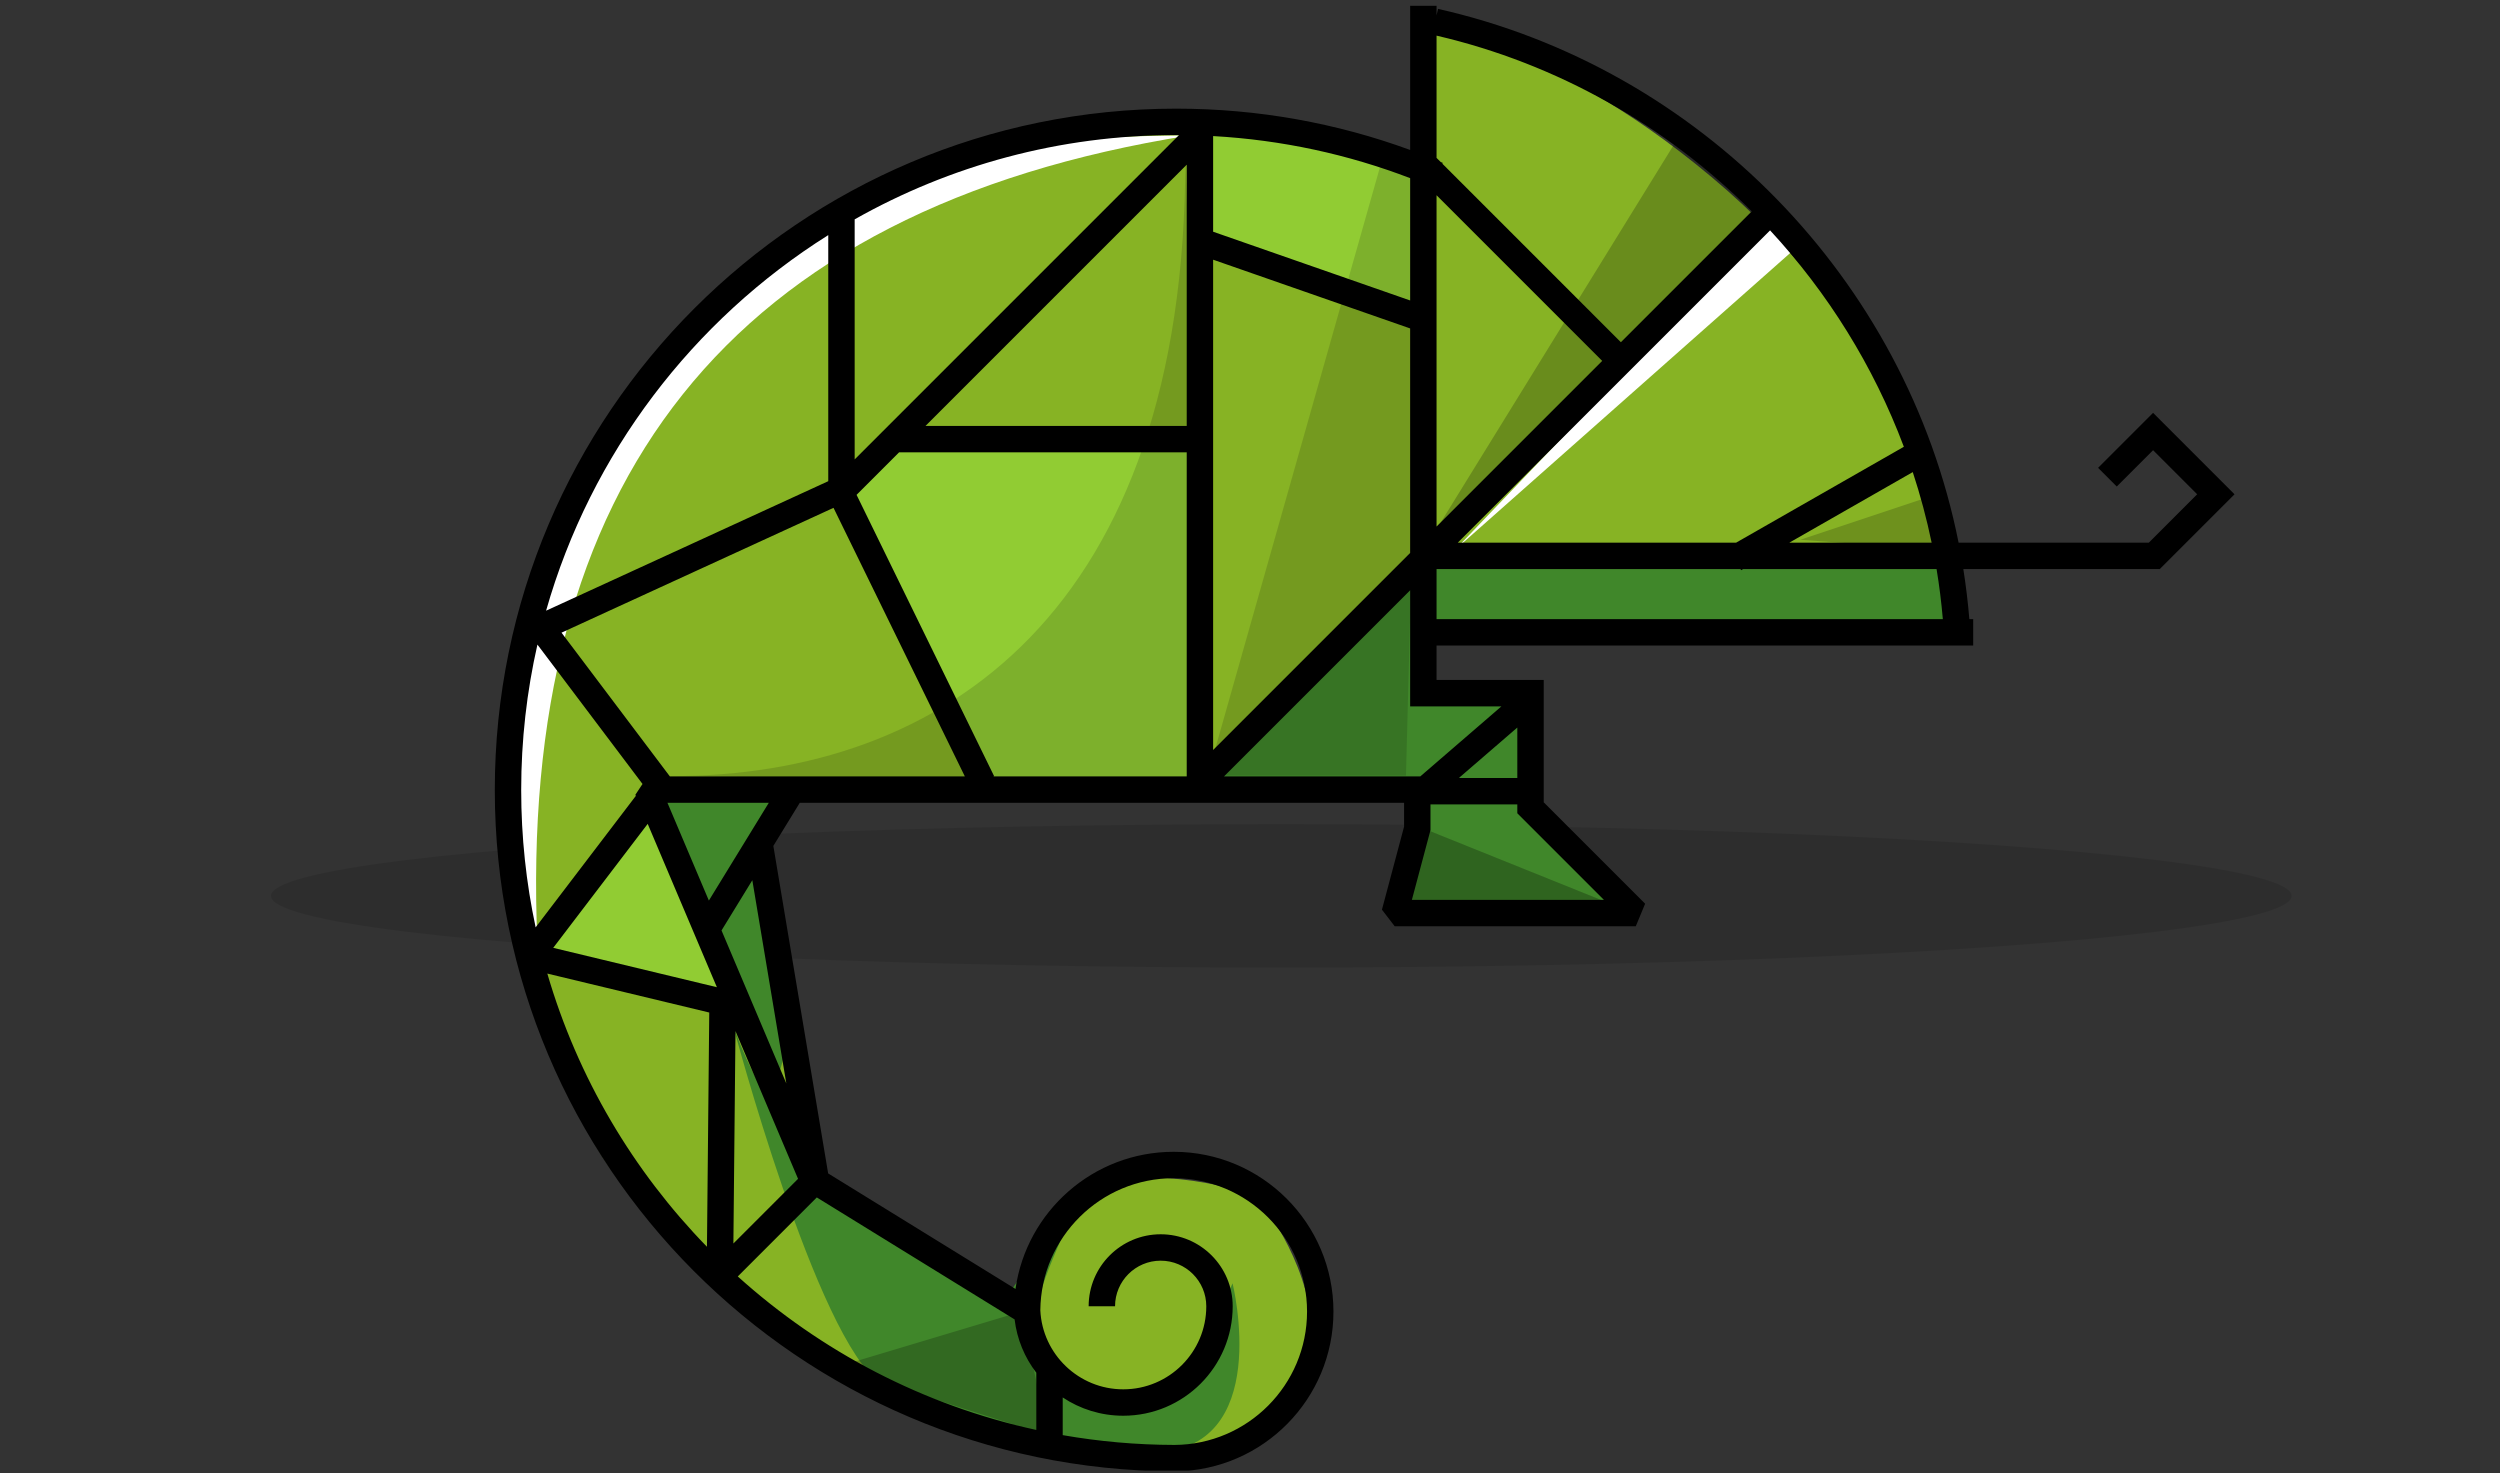 <?xml version="1.0" encoding="UTF-8" standalone="no"?><!DOCTYPE svg PUBLIC "-//W3C//DTD SVG 1.1//EN" "http://www.w3.org/Graphics/SVG/1.1/DTD/svg11.dtd"><svg width="100%" height="100%" viewBox="0 0 789 465" version="1.1" xmlns="http://www.w3.org/2000/svg" xmlns:xlink="http://www.w3.org/1999/xlink" xml:space="preserve" xmlns:serif="http://www.serif.com/" style="fill-rule:evenodd;clip-rule:evenodd;stroke-linejoin:round;stroke-miterlimit:2;"><rect x="0" y="0" width="789" height="465" fill="#333333" stroke="none"/><rect id="shiny_emptystate" x="0" y="0.159" width="788.726" height="463.956" style="fill:none;"/><clipPath id="_clip1"><rect x="0" y="0.159" width="788.726" height="463.956"/></clipPath><g clip-path="url(#_clip1)"><rect id="retreat-logo" serif:id="retreat logo" x="0" y="364.116" width="519.685" height="519.685" style="fill:none;"/><ellipse cx="404.379" cy="282.738" rx="318.868" ry="22.646" style="fill-opacity:0.11;"/><path d="M617.353,199.941l-169.219,-0l0,19.365l35.443,-0l0,34.156l30.2,31.759l-40.971,4.158l-32.358,-1.672l4.638,-38.001l-197.142,0l-10.42,19.374l20.081,103.748l61.05,38.036c0,-0 20.187,-38.358 31.405,-39.165c11.219,-0.808 42.433,-0.272 50.25,10.965c7.817,11.237 20.418,36.496 8.509,52.701c-11.908,16.205 -34.001,28.744 -60.32,24.78c-26.319,-3.965 -58.607,-16.861 -82.558,-27.434c-23.952,-10.574 -62.676,-45.593 -77.099,-69.789c-14.423,-24.195 -60.035,-169.972 26.356,-257.952c56.235,-57.271 114.334,-63.395 114.334,-63.395c38.952,-3.845 78.57,0.505 118.602,9.981l0,-42.101c0,-0 38.366,1.489 91.986,46.382c55.501,46.466 71.15,100.666 68.575,102.084l8.658,42.02Z" style="fill:#87b324;"/><path d="M376.74,139.276l-90.855,-2.235l-22.4,21.366l44.018,88.342l73.622,5.096l-4.385,-112.569Z" style="fill:#91cc33;"/><path d="M448.65,51.556l-67.525,-14.088l0,39.627l68.087,25.198l-0.562,-50.737Z" style="fill:#91cc33;"/><path d="M218.136,283.554l-12.349,-31.709l-35.227,50.462l64.514,15.583l-16.938,-34.336Z" style="fill:#91cc33;"/><path d="M375.201,42.773c-145.396,23.188 -211.958,109.667 -205.596,254.692c0,0 -23.062,-84.16 18.071,-148.894c41.134,-64.735 80.434,-88.489 108.882,-97.442c28.449,-8.952 78.643,-8.356 78.643,-8.356" style="fill:#fff;"/><path d="M374.089,50.085c0,143.081 -76.6,194.847 -162.098,194.847l169.134,2.124l-7.036,-196.971Z" style="fill-opacity:0.14;"/><path d="M559.319,68.79l8.848,8.24l-108.942,96.463l100.094,-104.703Z" style="fill:#fff;"/><path d="M610.718,156.163l-42.551,14.18l42.363,3.15l0.188,-17.33Z" style="fill-opacity:0.19;"/><path d="M530.585,41.919l-77.071,124.884l105.805,-99.329l-28.734,-25.555Z" style="fill-opacity:0.22;"/><path d="M388.998,405.008c0,-0 13.172,53.001 -25.423,53.399c-46.822,0.482 -65.214,-8.059 -85.538,-21.743c-20.323,-13.683 -46.741,-113.248 -46.741,-113.248c13.494,38.779 45.217,68.348 86.399,85.991c0,0 8.954,-13.91 17.063,-22.37c8.11,-8.46 -12,23.677 -7.161,33.691c4.84,10.014 5.871,21.728 24.587,19.278c18.716,-2.449 22.274,-3.347 25.403,-9.858c3.129,-6.512 11.411,-25.14 11.411,-25.14Z" style="fill:#40872a;"/><path d="M322.305,413.932l-58.82,17.65l67.281,21.476l-8.461,-39.126Z" style="fill-opacity:0.22;"/><path d="M245.927,249.706l-39.504,0l9.115,31.095l29.335,61.569l4.083,-14.406l-9.5,-59.617l6.471,-18.641Z" style="fill:#40872a;"/><rect x="452.925" y="174.787" width="160.459" height="22.024" style="fill:#40872a;"/><path d="M446.631,181.687l-65.506,68.019l64.884,0l-5.871,38.432l72.347,0.832l-30.48,-39.264l0.947,-34.6l-30.027,0.499l-6.294,-33.918Z" style="fill:#40872a;"/><path d="M449.212,261.456l58.178,23.412l-64.778,-0l6.6,-23.412Z" style="fill-opacity:0.26;"/><path d="M370.415,464.355c-118.324,-0.419 -214.257,-96.611 -214.257,-215.032c-0,-118.68 96.353,-215.033 215.033,-215.033c25.943,-0 50.818,4.604 73.854,13.039l0,-45.502l8.334,-0l-0,3.026l0.462,-2.051c82.442,18.573 147.669,85.155 164.292,168.464l60.028,-0c-0,-0 15.268,-15.269 15.268,-15.269l-13.917,-13.916l-11.464,11.464l-5.893,-5.892l17.357,-17.357l25.702,25.701l-23.601,23.602l-61.989,-0c0.825,5.208 1.461,10.476 1.901,15.796l1.216,-0l-0,8.333c-0,0 -142.958,0 -169.362,0c-0,0 -0,10.868 -0,10.868l33.82,0l0,38.617l32.004,32.004l-2.946,7.113l-76.089,0l-4.026,-5.24l6.988,-26.192c-0,-0 -0,-7.529 -0,-7.529l-190.722,-0l-8.337,13.598l17.295,103.361l59.128,36.465c3.471,-24.454 24.515,-43.285 49.921,-43.285c27.83,-0 50.424,22.594 50.424,50.424c0,27.571 -22.175,50.003 -49.648,50.418l0,0.006c-0.174,0 -0.348,-0 -0.523,-0c-0.084,-0 -0.168,0 -0.253,0l0,-0.001Zm74.63,-408.127c-19.484,-7.466 -40.384,-12.064 -62.179,-13.28l-0,30.185l62.179,21.694l0,-38.599Zm-72.945,-13.603c-0.303,-0.001 -0.606,-0.002 -0.909,-0.002c-36.86,0 -71.479,9.669 -101.458,26.607l0,75.762l102.367,-102.367Zm-110.7,31.575c-42.717,26.854 -74.936,68.9 -89.054,118.535l89.054,-40.87l-0,-77.665Zm-91.787,129.231c-3.352,14.762 -5.122,30.122 -5.122,45.892c0,14.866 1.573,29.368 4.561,43.349l31.622,-41.496l-0.148,-0.349l2.254,-3.402l-33.167,-43.994Zm3.122,103.829c9.589,32.856 27.124,62.338 50.381,86.222l0.726,-73.927l-51.107,-12.295Zm60.112,95.588c26.21,23.637 58.494,40.664 94.215,48.445l-0,-18.062c-3.66,-4.78 -6.099,-10.543 -6.851,-16.821l-62.426,-38.5l-24.938,24.938Zm102.548,50.081c11.458,2.004 23.24,3.063 35.262,3.093c23.119,-0.13 41.849,-18.94 41.849,-42.09c0,-23.23 -18.86,-42.091 -42.091,-42.091c-23.088,0 -41.859,18.63 -42.088,41.665c0.648,13.887 12.128,24.964 26.175,24.964c14.462,-0 26.204,-11.742 26.204,-26.204c-0,-7.946 -6.452,-14.397 -14.398,-14.397c-7.946,-0 -14.397,6.451 -14.397,14.397l-8.333,-0c-0,-12.546 10.185,-22.731 22.73,-22.731c12.546,0 22.731,10.185 22.731,22.731c-0,19.061 -15.476,34.537 -34.537,34.537c-7.063,-0 -13.634,-2.125 -19.107,-5.769l0,11.895Zm117.984,-441.684l-0,38.585l1.289,1.289c0.222,0.094 0.444,0.188 0.665,0.283l-0.114,0.268l56.333,56.334l41.308,-41.308c-26.989,-26.955 -61.284,-46.569 -99.481,-55.451Zm156.25,160.021c-1.576,-7.579 -3.571,-15.012 -5.959,-22.272l-38.964,22.272l44.923,-0Zm-8.772,-30.263c-9.564,-25.481 -24.029,-48.64 -42.217,-68.302l-98.565,98.565l87.838,-0l52.944,-30.263Zm12.305,54.392c-0.458,-5.323 -1.12,-10.591 -1.979,-15.796l-61.057,-0l-0.625,0.358l-0.205,-0.358l-95.917,-0l-0,15.796l159.783,-0Zm-370.529,57.974l-31.98,-0l13.067,30.851l18.913,-30.851Zm-14.919,40.28l20.453,48.289l-10.733,-64.144l-9.72,15.855Zm24.153,78.393l-19.748,-46.626l-0.659,67.034l20.407,-20.408Zm-25.616,-60.478l-21.834,-51.551c-11.533,15.134 -29.815,39.125 -29.815,39.125l51.649,12.426Zm-14.836,-66.529l93.095,0l-41.448,-84.763l-85.848,39.398l34.201,45.365Zm102.076,0l61.041,0l0,-102.27l-90.787,-0l-13.41,13.41l43.394,88.744l-0.238,0.116Zm72.814,0l61.942,0l25.608,-22.106l-28.81,0l0,-36.634l-58.74,58.74Zm65.158,8.838l0,8.117l-5.871,22.007l60.606,-0l-27.332,-27.332c-0,0 -0,-1.055 -0,-2.792l-27.403,0Zm27.403,-8.333c-0,-5.269 -0,-11.386 -0,-15.928l-18.451,15.928l18.451,-0Zm-33.821,-71.03l0,-70.857l-62.179,-21.694l-0,154.731l62.179,-62.18Zm8.334,-112.895l-0,104.562l52.281,-52.281l-52.281,-52.281Zm-78.847,72.817l0,-82.454l-82.453,82.454l82.453,-0Z"/><path d="M435.974,51.129l-54.849,193.666l62.604,-0l4.921,-188.059l-12.676,-5.607Z" style="fill-opacity:0.14;"/></g></svg>